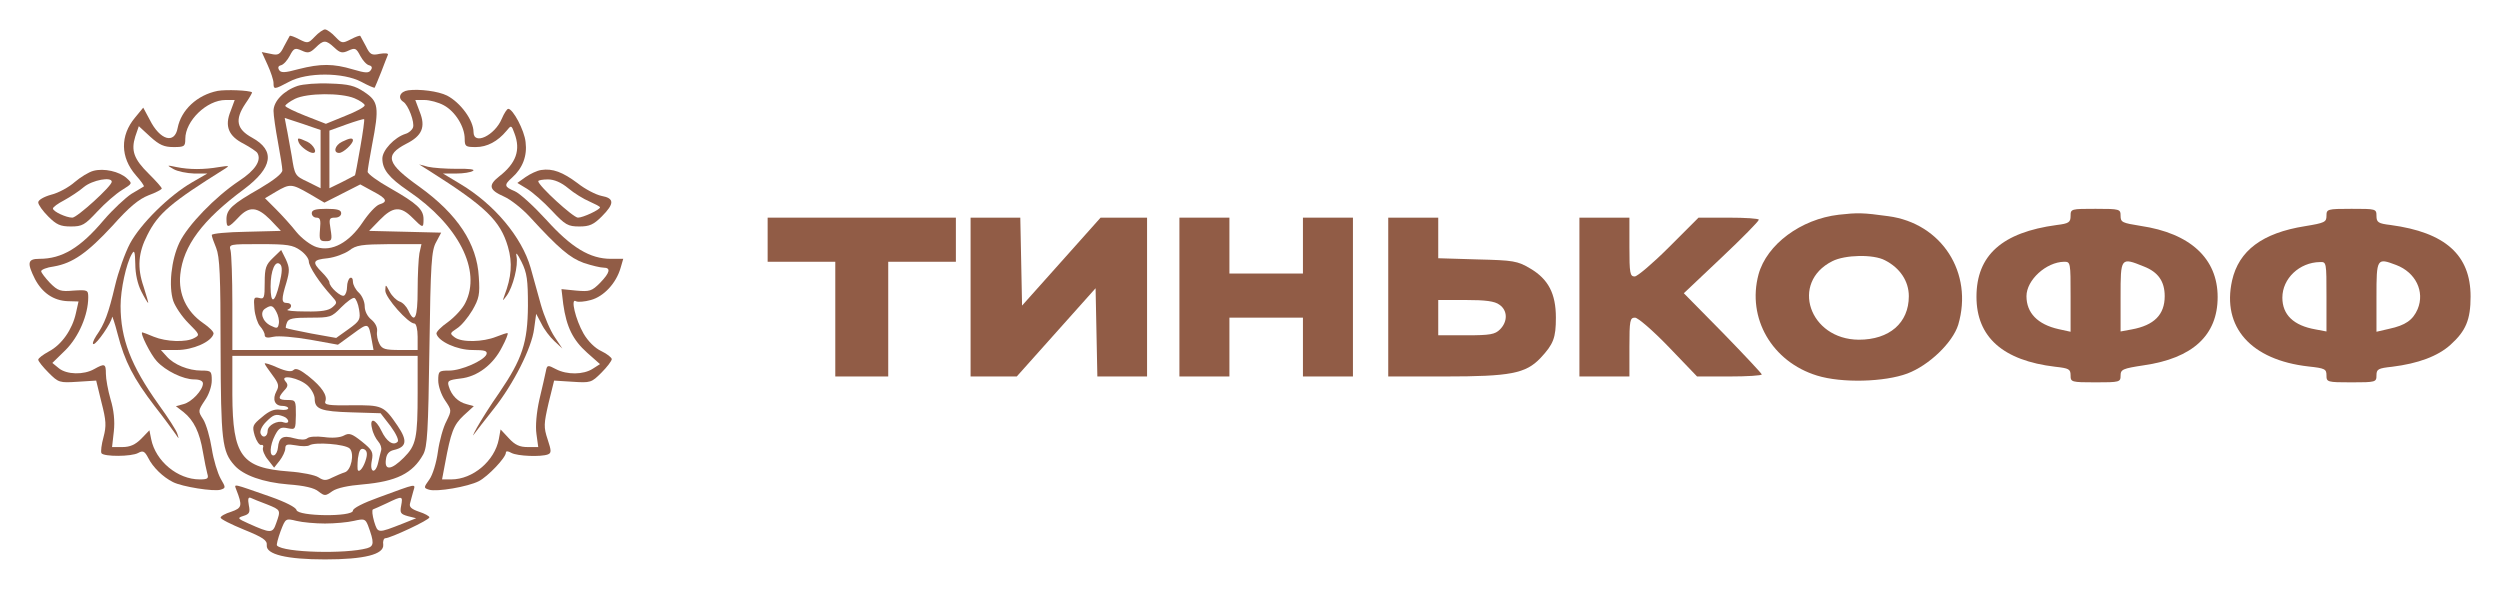 <svg width="370" height="88" viewBox="0 0 370 88" fill="none" xmlns="http://www.w3.org/2000/svg">
<path d="M46.577 5.441C45.619 6.442 45.532 6.442 44.313 5.833C43.573 5.441 42.964 5.224 42.877 5.311C42.833 5.398 42.441 6.094 42.049 6.834C41.44 8.097 41.179 8.227 40.047 7.966L38.741 7.705L39.612 9.62C40.091 10.665 40.482 11.884 40.482 12.275C40.482 13.277 40.569 13.277 42.789 12.101C45.445 10.665 50.799 10.708 53.454 12.101C54.499 12.667 55.413 13.059 55.456 12.972C55.5 12.885 55.935 11.884 56.414 10.665C56.849 9.49 57.328 8.314 57.415 8.097C57.502 7.879 56.98 7.835 56.197 7.966C55.021 8.227 54.76 8.097 54.151 6.834C53.759 6.094 53.367 5.398 53.324 5.311C53.236 5.224 52.627 5.441 51.887 5.833C50.668 6.442 50.581 6.442 49.624 5.441C49.058 4.832 48.361 4.353 48.1 4.353C47.839 4.353 47.142 4.832 46.577 5.441ZM49.493 7.052C50.32 7.835 50.668 7.922 51.582 7.487C52.54 7.052 52.714 7.095 53.324 8.271C53.672 8.924 54.238 9.577 54.629 9.664C55.021 9.751 55.152 10.012 54.891 10.36C54.586 10.839 54.151 10.839 52.235 10.273C49.319 9.402 47.447 9.402 44.182 10.23C42.136 10.795 41.571 10.795 41.309 10.36C41.092 10.012 41.179 9.751 41.571 9.664C41.962 9.577 42.528 8.924 42.877 8.271C43.486 7.095 43.66 7.052 44.661 7.487C45.575 7.922 45.88 7.835 46.707 7.052C47.882 5.877 48.231 5.877 49.493 7.052Z" fill="#915C46"/>
<path d="M44.051 12.711C42.005 13.407 40.482 14.974 40.482 16.411C40.482 17.064 40.787 19.153 41.135 21.025C41.483 22.897 41.788 24.812 41.788 25.204C41.788 25.683 40.569 26.64 38.436 27.903C34.388 30.21 33.517 30.993 33.517 32.43C33.517 33.823 33.779 33.779 35.258 32.212C36.869 30.471 38.044 30.558 40.003 32.517L41.57 34.171L36.477 34.301C33.648 34.345 31.341 34.563 31.341 34.78C31.341 34.998 31.645 35.868 31.994 36.696C32.516 38.001 32.647 40.744 32.647 51.452C32.69 65.251 32.864 66.818 34.693 68.864C35.998 70.344 38.915 71.388 42.658 71.693C45.053 71.867 46.533 72.216 47.142 72.738C48.056 73.434 48.143 73.434 49.188 72.694C49.884 72.216 51.538 71.867 53.671 71.693C58.634 71.258 61.071 70.083 62.639 67.253C63.248 66.121 63.379 63.814 63.553 51.583C63.727 38.959 63.857 37.044 64.554 35.825L65.294 34.432L59.983 34.301L54.629 34.171L56.24 32.517C58.155 30.558 59.287 30.471 61.028 32.212C62.595 33.779 62.682 33.823 62.682 32.43C62.682 30.993 61.724 30.123 57.763 27.859C55.891 26.814 54.411 25.726 54.411 25.421C54.411 25.117 54.716 23.332 55.064 21.46C56.153 15.845 56.022 15.018 53.933 13.625C52.496 12.667 51.626 12.45 48.84 12.363C47.011 12.275 44.835 12.45 44.051 12.711ZM52.453 14.539C53.28 14.887 53.976 15.366 53.976 15.584C53.976 15.845 52.67 16.541 51.103 17.151L48.23 18.326L45.227 17.151C43.573 16.498 42.223 15.845 42.223 15.671C42.223 15.497 42.876 15.018 43.66 14.626C45.444 13.755 50.45 13.712 52.453 14.539ZM47.447 23.55V27.859L45.531 26.901C43.66 26.031 43.616 25.944 43.181 23.114C42.876 21.547 42.571 19.588 42.397 18.848L42.136 17.456L44.791 18.326L47.447 19.24V23.55ZM53.323 21.808C52.931 24.072 52.583 25.9 52.54 25.944C52.496 25.987 51.626 26.423 50.624 26.945L48.753 27.859V23.593V19.327L51.277 18.413C52.627 17.934 53.802 17.586 53.889 17.63C53.976 17.673 53.715 19.588 53.323 21.808ZM45.793 28.686L48.013 29.992L50.668 28.643L53.323 27.293L55.151 28.294C57.241 29.383 57.459 29.861 56.153 30.253C55.63 30.427 54.542 31.603 53.671 32.908C51.669 35.912 49.101 37.305 46.837 36.565C46.01 36.304 44.661 35.303 43.877 34.345C43.094 33.344 41.701 31.82 40.83 30.95L39.22 29.339L40.83 28.381C42.92 27.163 43.137 27.163 45.793 28.686ZM44.443 37.044C45.14 37.523 45.706 38.263 45.706 38.698C45.706 39.438 47.273 41.832 49.101 43.834C49.928 44.748 49.928 44.836 49.231 45.445C48.666 45.967 47.577 46.141 45.227 46.098C43.442 46.098 42.267 45.967 42.571 45.837C43.311 45.532 43.224 44.836 42.441 44.836C41.657 44.836 41.614 44.313 42.397 41.788C42.876 40.091 42.876 39.656 42.31 38.393L41.614 37L40.395 38.175C39.35 39.177 39.176 39.656 39.176 41.832C39.176 44.096 39.089 44.313 38.349 44.096C37.566 43.921 37.522 44.052 37.653 45.706C37.74 46.707 38.131 47.883 38.48 48.274C38.871 48.71 39.176 49.276 39.176 49.58C39.176 49.972 39.568 50.059 40.482 49.841C41.222 49.667 43.66 49.885 45.923 50.277L50.015 51.017L52.235 49.406C54.542 47.708 54.542 47.708 55.021 50.364L55.282 51.8H44.835H34.388V44.923C34.388 41.179 34.257 37.653 34.127 37.087C33.865 36.13 33.909 36.13 38.523 36.13C42.528 36.13 43.355 36.26 44.443 37.044ZM62.073 37.479C61.942 38.219 61.811 40.7 61.811 42.92C61.811 47.099 61.376 48.013 60.419 45.924C60.157 45.358 59.591 44.748 59.113 44.618C58.677 44.444 58.024 43.834 57.676 43.181C57.067 42.05 57.067 42.006 57.023 43.007C57.023 44.052 60.419 47.883 61.333 47.883C61.594 47.883 61.811 48.71 61.811 49.841V51.8H59.2C57.023 51.8 56.544 51.67 56.153 50.886C55.891 50.407 55.717 49.58 55.804 49.058C55.891 48.448 55.543 47.795 54.977 47.317C54.368 46.838 53.976 46.054 53.976 45.314C53.976 44.661 53.584 43.747 53.105 43.312C52.627 42.877 52.235 42.137 52.235 41.701C52.235 41.223 52.061 41.005 51.8 41.136C51.582 41.266 51.364 41.876 51.364 42.441C51.364 43.007 51.19 43.573 50.929 43.747C50.494 44.008 48.753 42.485 48.753 41.788C48.753 41.571 48.274 40.918 47.664 40.308C46.141 38.785 46.271 38.437 48.491 38.219C49.58 38.088 50.973 37.566 51.669 37.087C52.714 36.26 53.497 36.173 57.633 36.13H62.377L62.073 37.479ZM41.353 42.006C40.656 44.923 40.047 45.097 40.047 42.398C40.047 40.047 40.743 38.393 41.483 39.133C41.788 39.438 41.788 40.265 41.353 42.006ZM53.149 45.837C53.367 47.273 53.28 47.491 51.582 48.71L49.754 50.016L46.097 49.363C44.095 48.971 42.397 48.623 42.31 48.535C42.267 48.492 42.31 48.1 42.484 47.708C42.702 47.143 43.398 47.012 45.88 47.012C48.883 47.012 49.057 46.968 50.494 45.488C51.321 44.661 52.191 44.008 52.453 44.096C52.67 44.183 53.019 44.966 53.149 45.837ZM40.917 46.185C41.178 46.664 41.353 47.447 41.266 47.883C41.135 48.623 41.004 48.666 40.047 48.187C38.828 47.578 38.393 46.185 39.263 45.663C40.134 45.097 40.395 45.184 40.917 46.185ZM61.811 58.068C61.811 64.859 61.594 65.904 59.766 67.732C57.937 69.56 56.893 69.691 57.11 68.037C57.197 67.21 57.545 66.774 58.285 66.6C60.201 66.165 60.331 65.207 58.851 63.031C56.806 60.027 56.588 59.94 52.017 59.984C48.709 60.027 47.969 59.94 48.143 59.418C48.491 58.547 47.664 57.285 45.706 55.718C44.443 54.717 43.79 54.412 43.442 54.76C43.137 55.065 42.397 54.978 41.091 54.412C40.047 53.933 39.176 53.672 39.176 53.803C39.176 53.933 39.699 54.673 40.308 55.5C41.222 56.719 41.353 57.111 40.917 57.894C40.264 59.113 40.656 60.071 41.788 60.071C42.267 60.071 42.658 60.245 42.658 60.419C42.658 60.637 42.136 60.724 41.483 60.637C40.613 60.506 39.829 60.811 38.784 61.725C37.348 62.9 37.304 63.074 37.696 64.467C37.957 65.294 38.393 65.904 38.654 65.86C38.915 65.773 39.045 65.991 38.915 66.296C38.828 66.6 39.133 67.427 39.655 68.037L40.569 69.212L41.396 68.167C41.831 67.601 42.223 66.774 42.223 66.383C42.223 65.773 42.484 65.686 43.747 65.904C44.617 66.078 45.531 66.078 45.793 65.904C46.62 65.381 51.103 65.73 51.756 66.383C52.496 67.123 51.974 69.647 51.016 69.908C50.581 70.039 49.797 70.387 49.144 70.692C48.23 71.171 47.882 71.127 47.142 70.648C46.62 70.3 44.661 69.908 42.789 69.778C35.737 69.255 34.431 67.514 34.388 58.417V52.671H48.1H61.811V58.068ZM45.531 57.067C46.097 57.59 46.576 58.46 46.576 59.026C46.576 60.55 47.49 60.898 52.017 61.028L56.327 61.159L57.807 63.074C58.634 64.206 59.069 65.164 58.851 65.381C58.199 66.034 57.197 65.338 56.457 63.771C55.587 61.943 54.629 61.725 55.064 63.423C55.195 64.119 55.63 64.946 55.978 65.338C56.327 65.73 56.501 66.296 56.414 66.644C56.327 66.992 56.109 67.775 55.978 68.428C55.587 70.213 54.673 69.996 55.021 68.211C55.282 66.905 55.108 66.6 53.541 65.338C52.061 64.163 51.669 64.032 50.886 64.467C50.32 64.772 49.144 64.859 47.969 64.685C46.881 64.554 45.793 64.598 45.488 64.859C45.183 65.12 44.487 65.12 43.529 64.859C41.875 64.38 41.266 64.728 41.135 66.252C41.091 66.774 40.83 67.297 40.569 67.384C39.829 67.601 39.916 65.947 40.7 64.424C41.266 63.336 41.57 63.161 42.571 63.379C43.747 63.597 43.747 63.597 43.79 61.42C43.79 59.287 43.79 59.2 42.571 59.2C41.178 59.2 41.048 58.939 42.049 57.807C42.658 57.198 42.658 56.893 42.223 56.414C41.353 55.326 44.313 55.935 45.531 57.067ZM41.962 61.638C42.354 61.768 42.658 62.117 42.658 62.334C42.658 62.596 42.354 62.639 41.962 62.508C41.091 62.16 39.611 62.944 39.611 63.771C39.611 64.641 38.871 64.946 38.567 64.163C38.436 63.771 38.741 63.074 39.394 62.421C40.482 61.333 40.83 61.203 41.962 61.638ZM54.194 67.863C53.889 69.038 53.236 69.952 52.975 69.604C52.888 69.517 52.888 68.69 52.975 67.819C53.149 66.644 53.367 66.296 53.846 66.47C54.281 66.644 54.411 67.079 54.194 67.863Z" fill="#915C46"/>
<path d="M44.226 21.112C44.487 21.721 45.75 22.635 46.316 22.635C47.056 22.635 46.403 21.416 45.489 20.981C44.052 20.328 43.922 20.328 44.226 21.112Z" fill="#915C46"/>
<path d="M50.625 20.981C49.537 21.503 49.275 22.635 50.19 22.635C50.799 22.635 52.235 21.286 52.235 20.764C52.235 20.372 51.757 20.415 50.625 20.981Z" fill="#915C46"/>
<path d="M46.142 31.559C46.142 31.907 46.446 32.212 46.838 32.212C47.404 32.212 47.491 32.56 47.36 33.953C47.23 35.52 47.317 35.694 48.188 35.694C49.102 35.694 49.189 35.564 48.928 33.953C48.666 32.386 48.71 32.212 49.58 32.212C50.103 32.212 50.495 31.951 50.495 31.559C50.495 31.08 49.972 30.906 48.318 30.906C46.664 30.906 46.142 31.08 46.142 31.559Z" fill="#915C46"/>
<path d="M32.212 13.451C29.165 14.06 26.814 16.28 26.292 18.936C25.857 21.373 23.68 20.764 22.157 17.717L21.199 15.932L19.98 17.412C17.76 20.067 17.803 23.288 20.111 25.944C20.851 26.771 21.373 27.511 21.286 27.598C21.199 27.641 20.372 28.164 19.458 28.686C18.587 29.252 16.715 30.993 15.366 32.56C11.883 36.696 9.185 38.306 5.833 38.306C4.092 38.306 3.961 38.872 5.18 41.31C6.268 43.355 7.922 44.487 10.012 44.574L11.622 44.618L11.231 46.359C10.708 48.753 9.141 51.017 7.226 52.018C6.355 52.497 5.659 53.019 5.659 53.237C5.659 53.454 6.355 54.325 7.182 55.152C8.662 56.632 8.793 56.675 11.492 56.501L14.234 56.327L15.018 59.548C15.714 62.247 15.758 63.031 15.322 64.685C15.018 65.773 14.887 66.861 15.018 67.079C15.366 67.601 19.458 67.601 20.459 67.035C21.155 66.644 21.416 66.774 21.939 67.775C22.635 69.168 24.115 70.605 25.595 71.345C26.945 72.041 31.646 72.781 32.647 72.477C33.431 72.216 33.431 72.172 32.647 70.823C32.212 70.039 31.602 68.08 31.341 66.382C31.08 64.728 30.514 62.77 30.079 62.073C29.295 60.854 29.295 60.811 30.297 59.287C30.906 58.46 31.341 57.154 31.341 56.327C31.341 54.934 31.254 54.847 29.818 54.847C27.902 54.847 25.726 53.977 24.638 52.714L23.811 51.8H26.205C28.555 51.8 31.298 50.581 31.602 49.406C31.689 49.145 30.993 48.448 30.035 47.795C27.598 46.098 26.379 43.53 26.683 40.613C27.119 36.391 29.948 32.56 36.129 27.99C40.352 24.812 40.787 22.287 37.305 20.372C34.998 19.11 34.736 17.717 36.303 15.366C36.913 14.495 37.348 13.712 37.305 13.668C36.913 13.364 33.431 13.233 32.212 13.451ZM34.127 16.454C33.213 18.674 33.822 20.154 36.086 21.286C37.044 21.808 37.958 22.418 38.088 22.636C38.741 23.724 37.783 25.204 35.389 26.771C31.863 29.121 27.772 33.344 26.553 35.912C25.334 38.48 24.942 42.354 25.639 44.531C25.944 45.401 26.945 46.881 27.902 47.839C29.556 49.493 29.6 49.58 28.773 50.016C27.554 50.712 24.594 50.581 22.766 49.841C21.939 49.493 21.155 49.188 21.068 49.188C20.633 49.188 22.331 52.54 23.201 53.454C24.507 54.891 27.119 56.153 28.729 56.153C29.556 56.153 30.035 56.371 30.035 56.763C30.035 57.72 28.381 59.505 27.162 59.81L26.031 60.114L27.162 60.985C28.686 62.204 29.556 63.988 30.035 66.905C30.253 68.211 30.558 69.647 30.688 70.126C30.906 70.823 30.732 70.953 29.556 70.953C26.292 70.953 23.027 68.254 22.374 64.99L22.113 63.684L20.894 64.946C20.023 65.817 19.24 66.165 18.108 66.165H16.585L16.846 63.858C17.02 62.334 16.846 60.68 16.367 59.113C15.975 57.764 15.671 56.066 15.671 55.326C15.671 53.803 15.496 53.759 13.929 54.63C12.406 55.5 9.881 55.457 8.706 54.499L7.748 53.715L9.707 51.8C11.666 49.841 13.059 46.577 13.059 44.008C13.059 42.92 12.972 42.877 10.882 43.007C8.967 43.181 8.575 43.051 7.4 41.876C6.704 41.136 6.094 40.352 6.094 40.134C6.094 39.917 6.921 39.568 7.966 39.438C10.752 38.959 12.928 37.435 16.672 33.387C19.109 30.645 20.546 29.47 21.982 28.904C23.071 28.512 23.941 28.033 23.941 27.902C23.941 27.728 23.071 26.771 22.026 25.726C19.806 23.55 19.371 22.287 20.023 20.198L20.546 18.674L22.244 20.241C23.593 21.46 24.289 21.765 25.682 21.765C27.293 21.765 27.424 21.678 27.424 20.546C27.424 17.891 30.601 14.8 33.387 14.8H34.736L34.127 16.454Z" fill="#915C46"/>
<path d="M25.683 25.029C26.292 25.378 27.642 25.639 28.73 25.682H30.689L28.425 26.988C25.03 28.947 20.807 33.126 19.24 36.042C18.5 37.435 17.499 40.265 17.02 42.311C16.063 46.359 15.497 47.926 14.235 49.711C13.799 50.407 13.625 50.929 13.843 50.929C14.322 50.929 16.541 47.708 16.585 46.925C16.585 46.62 16.977 47.752 17.412 49.45C18.457 53.498 19.763 56.022 22.897 60.114C24.333 61.942 25.683 63.814 25.987 64.249C26.51 65.033 26.51 65.033 26.249 64.206C26.118 63.727 24.856 61.768 23.463 59.853C19.371 54.107 17.847 50.146 17.847 45.271C17.847 42.833 18.674 39.046 19.502 37.609C19.893 36.913 19.98 37.218 20.024 39.09C20.024 40.526 20.372 42.05 20.895 43.094C21.373 44.052 21.852 44.835 21.939 44.835C21.983 44.835 21.678 43.747 21.243 42.398C20.285 39.612 20.459 37.392 21.809 34.78C23.419 31.559 25.334 29.948 33.344 24.942C34.04 24.507 33.866 24.507 32.43 24.725C30.166 25.116 28.033 25.116 26.118 24.725C24.638 24.42 24.638 24.42 25.683 25.029Z" fill="#915C46"/>
<path d="M60.419 13.364C59.2 13.538 58.808 14.495 59.678 15.061C60.419 15.497 61.42 18.152 61.115 18.892C60.984 19.24 60.505 19.675 60.027 19.806C58.373 20.328 56.588 22.244 56.588 23.463C56.588 25.073 57.545 26.292 60.419 28.251C67.862 33.3 71.301 40.047 68.863 44.836C68.471 45.663 67.296 46.925 66.295 47.665C65.294 48.361 64.51 49.145 64.597 49.406C64.902 50.538 67.644 51.8 69.908 51.8C71.78 51.8 72.171 51.931 71.997 52.453C71.606 53.367 68.297 54.847 66.469 54.847C64.945 54.847 64.859 54.934 64.859 56.327C64.859 57.111 65.294 58.417 65.86 59.244C66.861 60.724 66.861 60.724 66.077 62.334C65.599 63.205 65.033 65.251 64.815 66.818C64.597 68.472 64.031 70.3 63.553 70.953C62.682 72.172 62.682 72.216 63.509 72.477C64.641 72.825 69.255 72.041 70.865 71.214C72.215 70.518 74.87 67.732 74.87 66.992C74.87 66.731 75.175 66.731 75.697 67.035C76.611 67.514 80.05 67.645 81.095 67.253C81.617 67.035 81.617 66.731 81.051 65.033C80.442 63.205 80.486 62.726 81.182 59.679L82.009 56.327L84.751 56.501C87.407 56.675 87.537 56.632 89.017 55.152C89.844 54.325 90.541 53.411 90.541 53.15C90.541 52.932 89.844 52.366 89.017 51.974C88.06 51.539 87.015 50.494 86.362 49.363C85.187 47.317 84.403 44.052 85.23 44.574C85.491 44.748 86.536 44.661 87.45 44.4C89.365 43.878 91.194 41.919 91.847 39.656L92.239 38.306H90.41C87.32 38.306 84.577 36.652 80.877 32.56C79.005 30.514 76.916 28.599 76.176 28.294C74.609 27.641 74.566 27.38 75.784 26.292C77.351 24.899 78.048 23.071 77.787 21.025C77.613 19.284 75.915 16.106 75.219 16.106C75.044 16.106 74.609 16.759 74.261 17.586C73.216 20.067 70.082 21.547 70.082 19.545C70.082 17.804 68.167 15.192 66.164 14.147C64.859 13.494 62.073 13.146 60.419 13.364ZM65.686 15.584C67.383 16.498 68.776 18.761 68.776 20.546C68.776 21.678 68.907 21.765 70.43 21.765C72.084 21.765 73.651 20.938 74.957 19.371C75.654 18.5 75.697 18.5 76.133 19.719C77.09 22.2 76.394 24.159 73.869 26.118C72.215 27.424 72.389 28.12 74.566 29.078C75.567 29.513 77.264 30.863 78.353 32.038C82.749 36.826 84.36 38.175 86.406 38.916C87.581 39.307 88.887 39.612 89.322 39.612C90.454 39.612 90.28 40.352 88.8 41.876C87.581 43.094 87.276 43.181 85.274 43.007L83.097 42.79L83.359 45.01C83.837 48.405 84.795 50.32 86.884 52.192L88.8 53.89L87.711 54.586C86.362 55.457 83.924 55.5 82.27 54.63C81.051 53.977 80.964 54.02 80.79 54.934C80.66 55.5 80.268 57.372 79.833 59.113C79.397 61.072 79.223 63.074 79.397 64.25L79.659 66.165H78.091C76.916 66.165 76.22 65.86 75.305 64.859L74.087 63.553L73.826 64.99C73.216 68.211 69.995 70.953 66.774 70.953H65.424L65.86 68.646C66.73 63.945 67.122 62.9 68.602 61.507L70.126 60.114L69.037 59.81C67.819 59.505 66.817 58.547 66.425 57.198C66.164 56.371 66.338 56.24 68.123 56.023C70.648 55.761 72.999 53.977 74.304 51.365C74.87 50.32 75.219 49.406 75.131 49.319C75.088 49.232 74.304 49.493 73.434 49.841C71.475 50.625 68.341 50.712 67.296 49.928C66.556 49.363 66.556 49.319 67.601 48.623C68.254 48.231 69.255 47.012 69.908 45.924C70.909 44.183 71.04 43.573 70.865 41.005C70.604 36.043 67.688 31.69 62.073 27.641C57.241 24.203 56.849 22.984 60.114 21.286C62.464 20.111 63.03 18.805 62.116 16.541L61.463 14.8H62.813C63.596 14.8 64.902 15.149 65.686 15.584Z" fill="#915C46"/>
<path d="M63.553 25.291C71.867 30.558 74.043 32.647 75.175 36.521C75.872 38.915 75.698 41.005 74.653 43.747C74.348 44.618 74.348 44.618 75.001 43.747C75.915 42.485 76.742 39.264 76.438 37.914C76.307 37.218 76.568 37.523 77.177 38.741C78.005 40.395 78.135 41.44 78.135 45.271C78.092 50.712 77.308 53.106 73.869 58.155C72.607 59.94 71.171 62.247 70.605 63.248C70.039 64.249 69.865 64.728 70.169 64.249C70.474 63.814 71.78 62.16 73.042 60.55C75.959 56.893 78.701 51.495 79.049 48.666L79.354 46.446L80.138 47.926C80.529 48.753 81.4 49.885 82.053 50.494L83.228 51.583L82.096 49.885C81.443 48.927 80.529 46.794 80.05 45.097C79.572 43.399 78.875 40.918 78.527 39.612C77.221 35.085 73.173 30.253 68.167 27.25L65.555 25.683H67.514C68.559 25.683 69.691 25.508 69.995 25.291C70.387 25.073 69.429 24.942 67.601 24.986C65.99 24.986 64.075 24.855 63.335 24.681L62.029 24.333L63.553 25.291Z" fill="#915C46"/>
<path d="M13.799 25.291C13.146 25.465 11.927 26.205 11.057 26.945C10.23 27.685 8.663 28.555 7.574 28.816C6.486 29.121 5.659 29.6 5.659 29.948C5.659 30.296 6.312 31.21 7.139 32.038C8.358 33.256 8.924 33.518 10.491 33.518C12.189 33.518 12.537 33.3 14.409 31.298C15.54 30.079 17.195 28.642 18.065 28.12C19.589 27.162 19.632 27.162 18.762 26.379C17.673 25.378 15.366 24.855 13.799 25.291ZM16.541 26.901C16.541 27.554 11.405 32.212 10.709 32.212C9.794 32.212 7.836 31.298 7.836 30.862C7.836 30.645 8.576 30.122 9.49 29.643C10.36 29.165 11.71 28.294 12.406 27.685C13.669 26.64 16.541 26.118 16.541 26.901Z" fill="#915C46"/>
<path d="M80.094 25.16C79.485 25.247 78.483 25.726 77.787 26.205L76.568 27.076L78.005 27.946C78.788 28.425 80.442 29.861 81.661 31.167C83.663 33.3 84.055 33.518 85.753 33.518C87.233 33.518 87.842 33.257 89.061 32.038C90.976 30.122 90.933 29.339 89.017 28.991C88.191 28.817 86.58 27.99 85.492 27.119C83.272 25.465 81.792 24.899 80.094 25.16ZM84.099 27.859C84.969 28.599 86.406 29.47 87.233 29.818C88.103 30.21 88.8 30.558 88.8 30.688C88.8 31.037 86.275 32.212 85.535 32.212C84.839 32.212 79.659 27.467 79.659 26.814C79.659 26.684 80.312 26.553 81.095 26.553C82.009 26.553 83.054 26.988 84.099 27.859Z" fill="#915C46"/>
<path d="M306.447 31.951C306.447 32.908 306.186 33.083 304.401 33.3C296.305 34.388 292.518 37.784 292.518 43.921C292.518 49.885 296.435 53.367 304.183 54.281C306.186 54.499 306.447 54.63 306.447 55.544C306.447 56.545 306.534 56.588 310.147 56.588C313.716 56.588 313.847 56.545 313.847 55.587C313.847 54.673 314.152 54.542 317.286 54.064C324.512 53.019 328.212 49.624 328.212 43.965C328.212 38.263 324.163 34.519 316.807 33.431C314.108 32.995 313.847 32.908 313.847 31.951C313.847 30.95 313.76 30.906 310.147 30.906C306.534 30.906 306.447 30.906 306.447 31.951ZM306.447 43.921V49.101L304.662 48.71C301.572 48.013 299.918 46.315 299.918 43.834C299.918 41.44 302.834 38.785 305.489 38.741C306.447 38.741 306.447 38.828 306.447 43.921ZM317.286 39.438C319.419 40.265 320.376 41.658 320.376 43.834C320.376 46.577 318.809 48.144 315.501 48.753L313.847 49.058V43.921C313.847 38.088 313.847 38.045 317.286 39.438Z" fill="#915C46"/>
<path d="M344.318 31.951C344.318 32.865 344.057 32.995 341.14 33.474C334.829 34.475 331.346 37.087 330.345 41.527C328.822 48.405 333.131 53.28 341.663 54.238C344.1 54.499 344.318 54.63 344.318 55.544C344.318 56.545 344.405 56.588 348.018 56.588C351.631 56.588 351.718 56.545 351.718 55.544C351.718 54.63 351.979 54.499 354.025 54.281C357.899 53.803 360.816 52.714 362.687 51.017C364.951 48.971 365.647 47.317 365.647 43.878C365.647 37.74 361.904 34.388 353.807 33.3C351.979 33.083 351.718 32.908 351.718 31.951C351.718 30.906 351.631 30.906 348.018 30.906C344.405 30.906 344.318 30.95 344.318 31.951ZM344.318 43.921V49.058L342.707 48.753C339.443 48.187 337.789 46.577 337.789 44.052C337.789 41.222 340.313 38.828 343.36 38.785C344.318 38.741 344.318 38.828 344.318 43.921ZM354.635 39.22C357.507 40.308 358.9 43.138 357.812 45.75C357.116 47.36 356.027 48.144 353.59 48.666L351.718 49.101V43.921C351.718 38.219 351.762 38.132 354.635 39.22Z" fill="#915C46"/>
<path d="M272.146 31.777C266.531 32.429 261.481 36.173 260.262 40.613C258.521 47.099 262.265 53.541 268.925 55.587C272.581 56.719 278.893 56.545 282.288 55.282C285.509 54.064 288.992 50.712 289.819 48.057C292.082 40.395 287.381 33.039 279.459 31.994C275.715 31.472 274.888 31.472 272.146 31.777ZM278.98 38.524C281.2 39.655 282.506 41.614 282.506 43.834C282.506 47.795 279.633 50.277 275.106 50.277C267.749 50.233 264.92 41.788 271.188 38.654C273.06 37.697 277.282 37.609 278.98 38.524Z" fill="#915C46"/>
<path d="M113.611 35.477V38.741H118.617H123.623V47.23V55.718H127.541H131.458V47.23V38.741H136.464H141.47V35.477V32.212H127.541H113.611V35.477Z" fill="#915C46"/>
<path d="M143.647 43.965V55.718H147.043H150.482L156.315 49.188L162.147 42.659L162.278 49.188L162.409 55.718H166.065H169.765V43.965V32.212H166.326H162.887L157.098 38.698L151.265 45.227L151.135 38.698L151.004 32.212H147.347H143.647V43.965Z" fill="#915C46"/>
<path d="M174.553 43.965V55.718H178.253H181.953V51.365V47.012H187.394H192.835V51.365V55.718H196.535H200.235V43.965V32.212H196.535H192.835V36.347V40.483H187.394H181.953V36.347V32.212H178.253H174.553V43.965Z" fill="#915C46"/>
<path d="M205.459 43.965V55.718H213.86C223.524 55.718 225.787 55.282 227.964 53.019C229.923 50.929 230.271 50.015 230.271 47.012C230.271 43.443 229.139 41.309 226.484 39.742C224.568 38.611 224.003 38.524 218.648 38.393L212.859 38.219V35.215V32.212H209.159H205.459V43.965ZM221.913 45.097C223.132 45.924 223.175 47.578 222 48.753C221.26 49.493 220.564 49.624 216.994 49.624H212.859V47.012V44.4H216.907C219.867 44.4 221.217 44.574 221.913 45.097Z" fill="#915C46"/>
<path d="M233.753 43.965V55.718H237.453H241.153V51.365C241.153 47.404 241.24 47.012 241.98 47.012C242.415 47.012 244.592 48.884 246.986 51.365L251.165 55.718H255.953C258.565 55.718 260.741 55.587 260.741 55.413C260.741 55.282 258.129 52.497 254.995 49.275L249.206 43.399L254.778 38.132C257.825 35.259 260.306 32.734 260.306 32.517C260.306 32.343 258.304 32.212 255.822 32.212H251.382L247.029 36.565C244.635 38.959 242.328 40.918 241.936 40.918C241.24 40.918 241.153 40.439 241.153 36.565V32.212H237.453H233.753V43.965Z" fill="#915C46"/>
<path d="M34.955 72.433C35.912 74.871 35.825 75.175 34.215 75.741C33.344 76.002 32.648 76.394 32.648 76.612C32.648 76.829 34.215 77.613 36.13 78.397C38.916 79.528 39.569 79.964 39.482 80.704C39.351 82.053 42.442 82.793 48.1 82.793C53.933 82.793 56.85 82.053 56.719 80.617C56.632 80.094 56.806 79.659 57.024 79.659C57.764 79.659 63.553 76.96 63.553 76.568C63.553 76.394 62.857 76.002 62.03 75.741C60.898 75.349 60.55 75.045 60.68 74.522C60.767 74.087 61.029 73.304 61.159 72.738C61.508 71.519 61.899 71.475 56.066 73.608C53.759 74.435 52.236 75.219 52.236 75.567C52.236 76.525 44.096 76.438 43.878 75.48C43.791 75.088 42.267 74.305 40.047 73.521C34.302 71.519 34.65 71.562 34.955 72.433ZM39.525 74.653C41.571 75.48 41.571 75.48 40.874 77.439C40.352 78.962 40.091 78.962 36.783 77.482C35.129 76.742 35.085 76.655 36.043 76.351C36.913 76.089 37.044 75.828 36.826 74.784C36.652 73.826 36.739 73.521 37.131 73.695C37.392 73.826 38.48 74.261 39.525 74.653ZM59.374 74.827C59.157 75.915 59.288 76.089 60.376 76.394L61.594 76.699L59.636 77.482C55.849 78.962 55.936 78.962 55.37 77.178C55.109 76.264 55.022 75.48 55.196 75.393C55.37 75.349 56.284 74.914 57.242 74.479C59.592 73.347 59.636 73.391 59.374 74.827ZM48.1 77.482C49.537 77.482 51.452 77.308 52.366 77.091C53.89 76.742 54.064 76.786 54.456 77.744C55.413 80.312 55.37 80.834 54.325 81.139C51.148 82.009 42.006 81.792 41.005 80.747C40.874 80.66 41.136 79.702 41.528 78.614C42.267 76.699 42.267 76.699 43.878 77.091C44.749 77.308 46.664 77.482 48.1 77.482Z" fill="#915C46"/>
</svg>
